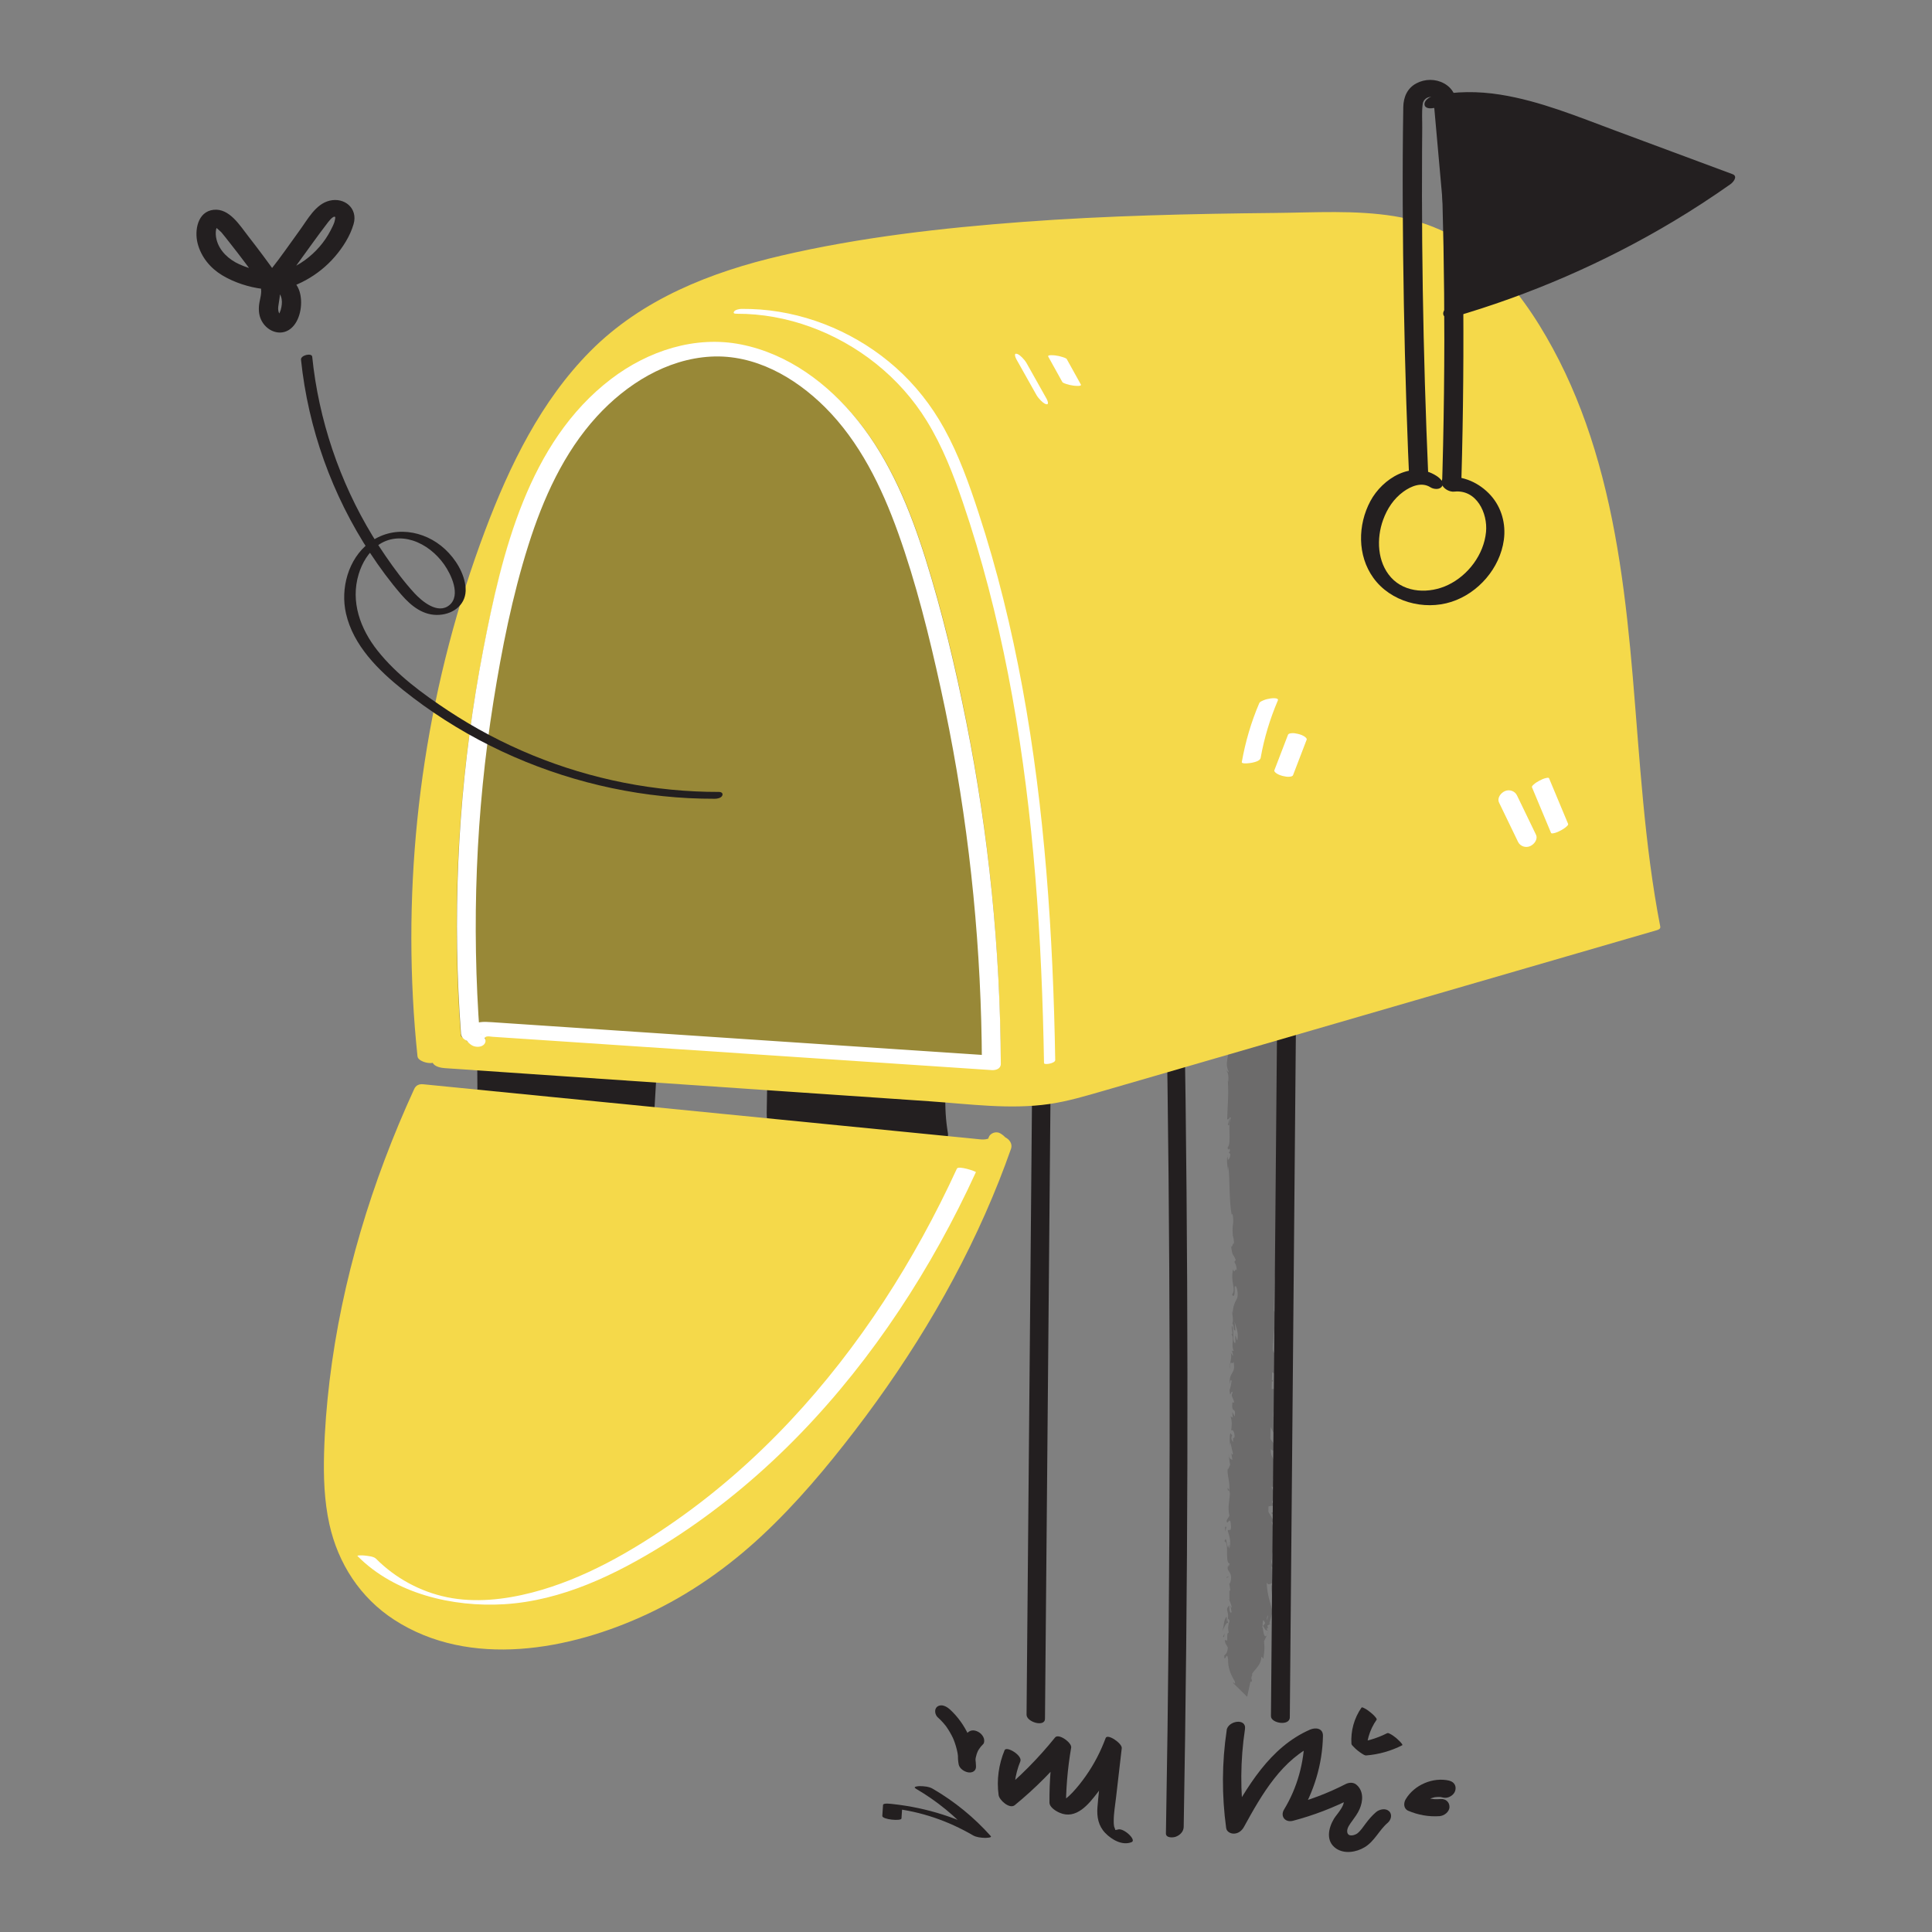 <svg id="_0337_Inbox_Empty" xmlns="http://www.w3.org/2000/svg" viewBox="0 0 500 500"><rect x="0" y="0" width="500" height="500" fill="#808080" stroke="none"/><title>Empty</title><defs><style>.cls-1{fill:#fff;}.cls-2{fill:#f5d94a;}.cls-3{opacity:.22;}.cls-4{opacity:.44;}.cls-5{fill:#231f20;}</style></defs><g id="post-box"><path class="cls-5" d="M267.41,247.35c-.23,25.57-.45,51.14-.68,76.71-.23,25.57-.45,51.14-.68,76.71-.13,14.33-.25,28.65-.38,42.98-.02,1.92,4.75,3.32,4.77,1.07,.23-25.57,.45-51.14,.68-76.71,.23-25.57,.45-51.14,.68-76.71,.13-14.33,.25-28.65,.38-42.98,.02-1.92-4.75-3.32-4.77-1.07h0Z"></path><path class="cls-5" d="M330.66,247.73c-.23,25.57-.45,51.14-.68,76.71-.23,25.57-.45,51.14-.68,76.71-.13,14.33-.25,28.65-.38,42.98-.02,1.87,4.86,2.64,4.88,.32,.23-25.57,.45-51.14,.68-76.71s.45-51.14,.68-76.71c.13-14.33,.25-28.65,.38-42.98,.02-1.87-4.86-2.64-4.88-.32h0Z"></path><path class="cls-5" d="M301.34,233.63c.66,31.31,1.08,62.62,1.26,93.94,.19,31.32,.13,62.63-.15,93.95-.16,17.66-.4,35.31-.71,52.97-.02,1.21,1.81,1.12,2.53,.86,1.12-.41,2.04-1.33,2.07-2.55,.55-31.31,.87-62.63,.95-93.94,.08-31.32-.07-62.63-.46-93.95-.22-17.66-.52-35.31-.89-52.96-.03-1.21-1.77-1.13-2.53-.86-1.08,.4-2.09,1.34-2.07,2.55h0Z"></path><g class="cls-3"><path class="cls-5" d="M318.87,266.55c2.63,51.88,3.03,104.02,1.19,155.97-.15,4.24-.24,8.89,1.45,12.28,5.41-7.14,6.09-19.3,6.38-30.16,1.3-48.39,2.6-96.77,3.9-145.16"></path><g><path class="cls-5" d="M329.34,259.82c.05-.51-.37-.34-.45-.42,.07,.85,.56,.4,.45,.42Z"></path><polygon class="cls-5" points="330.07 268.25 329.9 268.1 330.29 269.35 330.07 268.25"></polygon><path class="cls-5" d="M329.85,276.11c.73-.72-.04-2.85,.25-4.24l.17-.23-.56-.65c.05,1.7,.37,3.93,.14,5.12Z"></path><path class="cls-5" d="M328.19,280.26c.28-.25,.21,.91,.11-.97-.03,.09-.05,.12-.08,.18,0,.17,0,.4-.04,.8Z"></path><path class="cls-5" d="M328.23,279.46c0-.83-.25,.54,0,0h0Z"></path><path class="cls-5" d="M328.29,283.29l-.22-1.1c-.17,.22-.23,1.19-.34,.83,.11,1.12,.27,.9,.56,.27Z"></path><path class="cls-5" d="M328.78,284.33l-.09-.57c-.07,.1-.1,.25,.09,.57Z"></path><path class="cls-5" d="M328.5,282.56l.19,1.2c.12-.16,.35-.17-.07-.55,.21,.1,.01-.14-.12-.65Z"></path><path class="cls-5" d="M328.63,281.89c.17-.61,.29-1.4,.51-.29-.04-2.09-.55-1.79-.51,.29Z"></path><path class="cls-5" d="M330.58,276.53l.23-.81-.22-.71c.11,.36-.24,1.57-.01,1.53Z"></path><path class="cls-5" d="M327.74,290.07c.15,.07,.41-.36,.61-.43l-.15-.81c-.11,.41-.23,1.19-.46,1.24Z"></path><path class="cls-5" d="M328.35,289.64l.23,1.21c.06-1.08-.06-1.28-.23-1.21Z"></path><polygon class="cls-5" points="329.57 284.55 329.07 282.55 329.57 284.93 329.57 284.55"></polygon><polygon class="cls-5" points="327.59 294.67 327.26 293.98 327.76 295.21 327.59 294.67"></polygon><path class="cls-5" d="M327.57,297.72c-.28-.51-.51,.68-.68,.14,.03,.83,.26,1.55,.47,2.19-.11-.68-.06-1.4,.21-2.33Z"></path><path class="cls-5" d="M327.66,301.13c-.06-.34-.18-.69-.3-1.08,.06,.36,.14,.72,.3,1.08Z"></path><path class="cls-5" d="M328.45,292.9c-.09,.09-.34,.26-.46,.94l.44-.46c0-.14,.01-.31,.02-.47Z"></path><path class="cls-5" d="M328.44,293.36v.02c-.04,.51-.06,.87-.07,1.02,0-.13,.03-.44,.07-1.04Z"></path><path class="cls-5" d="M328.45,292.78s0,.08,0,.12c.04-.04,.06-.07,0-.12Z"></path><path class="cls-5" d="M329.1,287.7c.22,.71,.44,2.2,.84,.78-.28-.52-.51,.3-.84-.78Z"></path><path class="cls-5" d="M329,292.2l.13-1.28c-.11,.02-.28,.25-.39-.11l.26,1.38Z"></path><polygon class="cls-5" points="329.12 292.84 329 292.2 328.95 292.68 329.12 292.84"></polygon><path class="cls-5" d="M328.12,298.95c.17,.56,.17,1.16,.18,1.85,.1-.73,.17-1.49,.19-2.2-.13-.11-.36-.43-.37,.36Z"></path><path class="cls-5" d="M328.31,296.23s.01,.09,.02,.12c.04-.07,.05-.13-.02-.12Z"></path><polygon class="cls-5" points="328.12 307.52 328.2 307.42 328.13 307.39 328.12 307.52"></polygon><path class="cls-5" d="M328.58,298.47c.1-.55,0-.88-.12-1.2,.03,.41,.05,.85,.04,1.32,.06,.05,.1,.06,.08-.12Z"></path><path class="cls-5" d="M327.81,303.01c.1-.28,.18-.61,.26-.95-.14,.28-.37,.84-.26,.95Z"></path><path class="cls-5" d="M328.21,296.54s-.01-.05-.02-.08c-.1,.18-.05,.16,.02,.08Z"></path><path class="cls-5" d="M328.21,296.54c.05,.28,.15,.51,.24,.74-.02-.34-.06-.65-.12-.92-.03,.07-.08,.13-.12,.18Z"></path><path class="cls-5" d="M330.81,309.63c-.39-.11-.72-1.56-.26-2.8-.26-1.24-1.59-.47-2.34,.58,.17,.04,.33,.05,.53,1.32,.23-.44,.58-2.79,.91-1.72,.16,1.68-.18,1.37-.41,2.18,.51-.68,.66,2.15,1.4,1.81l-.22-1.48c.11-.02,.28,.51,.39,.11Z"></path><path class="cls-5" d="M328.31,305.01l-.03-.52c-.09,.59-.25,1.01-.59,1.79,.17,.87,.31,1.05,.44,1.12l.12-2.56,.05,.18Z"></path><path class="cls-5" d="M328.33,302.15c.42,.42,.57,1.67,1.06,.92,.01-1.53-.33-1.08-.49-2,.04,2.47-.22-.71-.51,1.06-.06-.49-.07-.92-.08-1.33-.06,.44-.14,.87-.23,1.27,.01-.02,.02-.04,.03-.06h0s0,0,0,0c.06-.1,.09-.14,.06-.02,0,0,0,.04,0,.05,.06,.02,.11,.07,.16,.12-.11,.71-.11,.11-.16-.12-.02,0-.04-.03-.06-.03h0s.17,2.48,.17,2.48c.07-.52,.08-1.18,.06-2.34Z"></path><path class="cls-5" d="M330.83,289.82c-.04,.08-.07,.07-.1,.08,.05,.16,.08,.22,.1-.08Z"></path><path class="cls-5" d="M330.54,290.83c-.06-.18-.22-.34-.16-.92,.14-.5,.21,0,.35-.01-.1-.35-.28-1.24-.51-.14l.05,.18c-.17,.99-.75,2.25-.8,2.08,.4-.28,.68-.53,1.08-1.18Z"></path><path class="cls-5" d="M329.54,296.56l.16,2.06,.4-1.04-.23,.05c.12-1.17-.16-.92-.33-1.07Z"></path><polygon class="cls-5" points="327.9 307.75 327.45 307.47 328.06 308.67 327.9 307.75"></polygon><polygon class="cls-5" points="327.88 310.43 327.49 310.32 327.71 311.03 327.88 310.43"></polygon><path class="cls-5" d="M318.09,409.59l-.1-.61c.03,.29,.06,.47,.1,.61Z"></path><path class="cls-5" d="M317.93,413.95l.19,.11c-.1-.21-.18-.29-.19-.11Z"></path><path class="cls-5" d="M326.16,376.05c-.39,.87-.99,1.84-.54,1.74l.44-.26c-.06-.62,0-1.09,.1-1.48Z"></path><path class="cls-5" d="M326.73,421.01c.05-.08,.11-.16,.17-.23-.12-.23-.22-.45-.32-.65,.05,.27,.1,.57,.15,.89Z"></path><path class="cls-5" d="M328.39,421.94l-.49,1.13c.14-.24,.31-.61,.49-1.13Z"></path><path class="cls-5" d="M318.15,385.72l-.43-.71c-.02,1.1,.21,.62,.43,.71Z"></path><path class="cls-5" d="M327.31,337.79c-.19,.75-.28,1.36-.31,1.89,.27-.91,.67-1.64,.31-1.89Z"></path><path class="cls-5" d="M322.64,411.44c-.07-.37-.15-.53-.25-.53,.06,.38,.14,.6,.25,.53Z"></path><path class="cls-5" d="M326.94,341.88c.05-.13,.07-.26,.11-.4-.06-.56-.1-1.12-.06-1.79-.2,.67-.34,1.44-.06,2.19Z"></path><path class="cls-5" d="M317.75,299.19c.02-.06,.02-.14,.05-.2-.06-.02-.06,.07-.05,.2Z"></path><path class="cls-5" d="M321.12,273.8c.04,.25,.06,.65,.08,1.03,.02-.19,0-.5-.08-1.03Z"></path><path class="cls-5" d="M327.41,321.17c-.01-.57-.05-.09,0,0h0Z"></path><path class="cls-5" d="M329.19,318.46c.05,.12,.11,.22,.2,.23-.1-.05-.17-.13-.2-.23Z"></path><path class="cls-5" d="M329.48,347.59s0,.03,0,.05c.09-.17,.07-.14,0-.05Z"></path><path class="cls-5" d="M327.63,320.32c-.06,.21-.11,.46-.15,.72,.04-.12,.08-.34,.15-.72Z"></path><path class="cls-5" d="M327.42,320.43c.02-.2,.04-.35,.06-.49-.07-.07-.12-.01-.06,.49Z"></path><path class="cls-5" d="M327.41,321.96c0-.32,.03-.63,.07-.92-.03,.11-.06,.16-.07,.13,0,.17,0,.4,0,.79Z"></path><path class="cls-5" d="M319.83,345.55s.02-.08,.04-.12c-.18-.57-.15-.32-.04,.12Z"></path><path class="cls-5" d="M330.27,390.92s-.01-.04-.02-.07c0,.03-.01,.06-.02,.08l.04-.02Z"></path><path class="cls-5" d="M330.54,392.96c-.52-.88-.44-1.37-.31-2.03l-1.27,.64,1.57,1.39Z"></path><path class="cls-5" d="M318.23,399.12l-.42,1.42c-.6-1.74-.36-2.98-.93-1.65,1.35,.23,.02,5.55,1.36,5.78l-.31,.93c.02-.27-.06-.31-.04-.58-.7,1.81,.94,1.39,.69,3.74-.13,.82-.34,1.39-.48,.82l.29,1.84c-.04,.53-.27,.39-.23-.13l.02,2.8-.04-.02c.2,.4,.5,1.32,.63,1.76-.22,.7-.13-.36-.31-.18l.28,1.56c-.37,.62-.67-.67-.59-1.74-1.4,1.4,.3,1.29-.59,4.38l-.12-1.47c-.8,.92-.56,2.06-1.09,3.7,.26-.38,1.32-3.26,1.6-1.57-.12,.47-.19,1.09,.06,2.01-.48,0-.4,.89-.4,2.03l-.64-.09c.16,1.25,.49,1.16,.78,1.89-.05,1.4-.51,1.72-.91,2.09,.06,2.35,.68-1.65,1,1.08-.03,.97,.09,1.82,.36,2.69,.27,.87,.67,1.78,1.34,2.86,.42,1.44-.47-.08-.41,.49l.31,.3,3.32,3.27,.63-2.9,.2-.92c.18-.24,.25-.07,.29,.01,.4-.97-.42-.41,.2-1.85-.21-.36,.43-.9,1.06-1.7,.67-.77,1.3-1.81,1.25-2.84,.32-.39,.3,.34,.58,.29,.16-1.34,.25-1.9,.26-2.41,0-.51,.02-.97-.1-2.07,.26-.55,.55-1.1,.79-1.66-.72,1.19-.95-.57-1.17-2.05-.3,.41-.58,.75-.72,.99,.03-.76,.03-1.52,.03-2.28,.14-.25,.33,0,.54,.41-.03-.16-.06-.31-.09-.43,.35-.77,.66-.31,.92,.33-.17,.26-.34,.51-.51,.76,.31,.62,.61,1.22,1.01,1.17-.05-.16-.05-.46-.04-.78,.08,.17,.16,.28,.23,.22,.08-.07-.02-.33-.13-.73l.78-.42-.26-.17c.31-.99,.56-1.98,.83-2.98-.49-2.25-1.4-4.18-1.53-7.58,.48,.86,.84,.22,1.46,.29-.7,.9,.15,2.66-.13,4.43,.14-.92,.42-.7,.5-.45-.11-1.07-.26-2.14-.4-3.2,.5,.1,.41-.65,.66-1.47-1.02,.58-.57-2.38-.85-3.66,.34-.07,.68,.25,.54,1.81,.81-1.7-1.11-2.26-.42-3.92,0,.38-.06,.58,.11,.74-.28-.89,.02-3.05,.3-2.53v.38c.18-2.51,.21-7.66-.63-8.06,.11-.02,1.02,.36,1.18,.51l-2.74-4.57c.72,.42,2.5-1.06,2.86,1.04,.12-.6,.26-1.33,.04-2.6-.11,.41-1.08,.99-1.14,.43,.85-1.51,.46-1.05,1.21-2.92-.17,.61-1.3-.1-1.24-1.07,.17,.16,1.13-.05,1.24,.31l-1.06-2.44c.19,.61,.95,.13,1.28-.4-.23,.24,.08-2.08-.02-2.73l-.29,1.01c.24-2.72-1.51-2.73-1.38-5.43,.22,.33,1.41,.85,1.59-.52-.56-.64-2.69-2.86-3.07-5.26l.34-.45-.33-1.84c.84,1.16,2.57,4.42,3.23,6.18,.29-1.01,.4-.27,.41-1.8,.32-.53,.45,.84,.45,1.29l.29-3.54c-.68,.14-.6-2.73-1.16-2.61l.59,3.87c-.67,.14-1.85-2.28-1.66-4.79,.28-.63,1.18,.51,1.41,.46-.22-.33-.38-2.4-.21-2.63l.33,1.08c.29-1.39-.83-2.31-.14-3.98,.06-.58,.91-1.71,.52-1.82-.79,.93-3.17,1.05-3.73,.4,.06-.2,.82-3.03,1.21-3.68,.63-.94,1.39,1.47,1.93,.67-.18-.04-.39-.57-.46-.8,.17-.61,.56,.27,.51-1.06-.68-.24,.13-2.69-.56-.64-.16-1.3,.18-1.37,.19-2.9-.45,.47-1.46-1.41-1.62-2.71,.17,.08,.4-.2,.51-.34,.13-2.66,.48-4.07,.55-6.55,.17-.22,.4-1.41,.68-.9-.11-.36-.33-.69-.33-1.46,.63-1.46,.05,1.71,.78,.6-.39-.11-.49-1.99-.71-3.09-.62,.32-.18,2.51,.03,3.61-.84-.02-1.68-1.94-2-4.54-.15-2.06,.57-.88,.46-1.24,.25-3.86-1.38-3.33-.69-6.53,.57-1.26,1.07-.03,1.47-.3,.16,1.68-.41,2.57-.42,3.7l.29-1.39c.16,.54,.27,1.66,.1,2.27,.51-1.05,.27-6.53,.79-9.5-.17-.53-.33-1.45-.56-1.03l.05,.95c-.46,.86-.55-1.79-.79-.6-.27-1.27-.71-2.71-.42-4.48l.62-.32c-.18,.03-.4,1.16-.22,1.66-.25-.75,.9-2.71,.12-3.55l-.46,1.24c-.27-1.28-.88-2.87-.65-4.44-.62,.7,.06,.37-.68,1.47,.91-.95-.15,4.04,.82,2.5-.85,1.13-.4,1.98-1.14,3.47,.2-.04,.4-.52,.27,.8,.06,.06,.13,.2,.17,.3,0,.04-.01,.05-.02,.09,0-.03,.02-.05,.03-.07,.03,.06,.03,.06,0-.03,.1-.31,.21-.57,.33-.67,.45,.67,.38,2.78,.6,3.5-.12,.78-.22-.34-.45,.09l.33,1.08c-.45,.09-.8,2.07-1.02,.21l-.06,1.67c-.28,.98-.41,2.32-.25,3.16-.12,.78,.44,2,.11,1.31l.21,2.62-.11,.02c-.13,2.58,.6,5.34-.29,8.27,.09,.87,.2,1.77,.04,3.23l-.4,.27c.11,1.12-.48,3.34-.09,3.83-1.08,1.18-.37,5.41-.61,7.37l.51,.09c-.07,1.35,.04,2.65,.2,4.33l.45-.09c.33,1.46-.42,3.71-.43,6-.17-.16-.11-.74,0-1.15-1.09,2.71,.58,5.78-.22,8.24,.15,.62,.08,1.07-.05,1.5,0-.06,0-.11-.02-.15,0,.06-.01,.16-.01,.25-.08,.27-.18,.55-.26,.85,.12-.26,.21-.5,.26-.72,0,.48,.03,1.2,.13,1.91l-.49,.29c0,.06,0,.1,0,.16-.2,.69,.21,.56,.58,.2,.07,.36,.16,.69,.27,.94-.79,.54,.21,1.86-.64,2.61,.39,.49,.21,3.57,1.05,3.97-.11,.02-.17,.23-.17-.15-.12,.79-.24,1.57-.02,2.29l-.62,.32,.78,1.75c-.4,1.04-.63,1.47-1.07,.41,.66,2.53,.22,2.04,.88,4.2l-.39-.11c0,.76,.49,2,.15,2.45-.81,1.68-.3,8.47-1.19,12.77,1.2-.79-.61,1.99,.27,2.2-.29,.24-.48,.83-.68,.11,.14,2.22-.67,3.25-.06,4.82-.3,.22-.36-.51-.54-.3,.04,.18,.17,.72-.02,.92-.19,.2-.19-.34-.28-.69-.2,2.19,.6,2.53,1.37,2.8-.55,1.07-.56,1.63-.21,2.53-.33,.34-.71,.93-.56-.44-.09,.38-.38,1.52-.65,2.58-.23,1.07-.47,2.03-.16,2.16-.21,.19-.36,1.01-.35,1.23-.27,.82-.47,1.24-.65,1.67-.18,.43-.33,.86-.67,1.61l.29-.37c.21,.46,.1,.8-.13,1.18-.23,.38-.62,.76-.91,1.37l-.05-.07c-.73,.8-1.04,1.15-1.18,1.41l2.1,.2c-.23-.5-.54-.33-.64-2.29l-.42,.27c-.53,0-.57-.72-.47-1.62,.09-.9,.31-1.96,.08-2.85l-.24,.67c-.43-.99,1.32-2.79,1.47-3.76,.09-.21,.13,.35,.2,.64,.66-2.58-.63-.34-.72-2.3,.35-.35,.85,.5,.95-.83,.3-.66-.97-3.93-.26-5.74-.27,.4-.55,.79-.71-.15-.05-1.42,1.12-3.81,.32-5.12,.08-.18,.15-.24,.21-.25-.18-1.09-.26-3.54-.68-4.2,1.69-.96-.63-6.77,.89-6.71v-3.34s.15,.09,.15,.09c.15-2.13-.2-2.9-.55-3.65,.11-.49,.25-.13,.33-.09,.36-3.11,.3-3.43-.42-6.05l.5-.26c-.27-.71,.85-4.5,.3-7.57,.06,.03,.15,.1,.22,.34-.54-3.45,1.46-8.23-.34-9.51l-.43-2.27c-.16,2.94-.78-.44-1.09,.77-.1-1.16,.56-2.98,.65-1.56l-.09,.22c.94,.53,.36-3.65,.99-3.57-.04-5.78,.48-11.42,.48-16.84l-.73,.63,.03-1.89c.17-.5,.57-.67,.55,.68,.41-.71-.36-2.26-.52-2.3,.27-2.64,.86,1.02,.87,.21l-.07-1.1-.08,.25c-.31-.89-.63-.96-.61-2.59,.14-1.03,.45-.53,.47-.93,.05,0,.07-.13,.01-.62l.04-2.38-.57,.96c-.3-1.05,0-2.24-.64-1.13,1-1.62,.23-8.88,.53-9.88-.44-1.47-.47-2.93-.45-4.74-.11,.45-.75,.73-.71-.83,1.35,.54,.52-2.86,1.46-4.15-.61,1.14-.26-4.43-1.13-2.64,.07-1.3,.5-.09,.79-1.09-.61-3.08,.17-6.83-.14-10.65-.18-.05-.43,.59-.71-.22l.81-2.05c-.11-.75-1.04-.66-.47-2.06-.14,.2-.36,.5-.43,0,.61-7.52-1.26-15.27,0-22.95-.29,1.05-.36,.36-.41-.43-.06,.52-.43,0-.67,.12l.51-3.21c-.69-.55-.21-3.41-.86-3.71l.16,1c-.81-1.3-1.57,1.96-2.53,1.81,.92,1.46-1.06,4.01,.26,6.41-.17,.55-.33-.45-.54-.15,.44,.6,.55,1.35,.43,2.76l-.11-.15c.26,3.91-.06,5.61-.17,10.02l.46-.34c-.03,.95-.17,1.15-.27,1.6,.76,1.06-.06-2.66,.77-1.7-.92,1.29,.24,6.67-.83,7.56,.04,1.46,.53-.45,.57,1.01l-.28,.4,.39,.36c-.03,.96-.39,1.45-.64,1.49,.02-.23-.09-.66-.12-.9-.31,1.25,.23,3.48,.13,3.91l.14-1.4c.41,3.96,.14,8.82,.85,12.65l.22-.3c.49,2.92-.19,2.35,.07,5.57l-.06-.12c.24,.64,.37,1.5,.36,2.38-.28-.81-.48,1.54-.79,.48,.51,3.17,.39,1.57,1.25,3.65l-.36,.49c.35,.71,.52,.77,.65,2.37-.34-1.31-.55,1.04-.99-.44-.76,3.39,.9,5-.27,6.56,1.05,1.54,.53-2.93,.76-2.06,.32-.73,.79,1.27,.7,2.33-.01,1.08-1.29,1.85-1.25,4.56,0-.27-.08-.29-.07-.56-.25,1.02,.37,1.98-.04,3.23,.63,.69-.02,1.62,.77,1.81l-.21-2.49c.22,1.41,1.16,2.72,.72,5.05-.16-.18-.37-.87-.49-1.34-.23,.68,.16,1.31-.08,2.01-.8-.2-.18-3.02-.81-4.53-.32,.73,.6,2.85-.27,2.1,1.1,1.08-.12,2.67,.72,4.5l-.48-.12c.08,.29,.3,.89,.29,1.43l-.62-.97c.53,1.48-.44,2.87-.15,4.29-.03-2.98,.57-.67,.91-1.93,.65,3.68-1.24,2.12-1.01,6.24-.07-.56,.29-2.09,.51-1.22-.1,.78-.28,1.82-.53,2.3,.1,2.73,.49-.42,.78,.74-.58,.93,.23,1.34,.42,2.54h-.48c-.32,3.12,1,.84,.62,3.64l-.66-1.19,.16,1.46-.55-.3c.4,1.59,.29,2.09,.13,3.64,.34-.36,.87,.21,.88,1.59-.29,.94-.46-.53-.4,1.42-.3-.44-.68-.93-.23-1.78-.16-.09-.3-.44-.46-.53-.34,1.01-.09,2.54-.09,3.25,.02-.27,.05-.6,.12-.76l.64,2.84c-.19,.44-.33,.09-.47-.26,.05,.57,.26,.97,.3,1.82-.39-.22-.8-.17-.97-1.37l.4,2.7c-.17,.18-.48,1.38-.62,1.03-.25,1.49,.72,3.68,.38,5.66,.07,.1,.14,.31,.19,.73-.12,1.86-.63,3.5-.13,5.72l-.73,1.24c.12,1.73,.92-1.68,1.12,1.21,.18,2.04-.62,.75-.83,1.46,.33,1.02,1.01,2.8,.4,4.66-.12-.62,0-1.11-.04-1.69Zm-.29,21.34c-.09-.42-.37-1.25-.08-1.54,.54,.49,.26,.84,.08,1.54Zm10.15-2.46c.12,.33-.01,.8-.27,1.31,.01-.4,.08-.84,.27-1.31Zm-.46-90.61s.01,.03,.02,.04c-.21,.92-.13,.59-.02-.04Zm.26-1.91c-.06-.19-.13-.18-.2-.1,.12,.14,.12,.57,.07,1.06,.13-.13,.22-.38,.13-.95Zm-4.87,13.98l-.12,.37c-.15-.84-.02-.61,.12-.37Z"></path><path class="cls-5" d="M328.2,421.82c-.1,.1-.2,.12-.29,.13,.05,.18,.14,.2,.29-.13Z"></path><path class="cls-5" d="M318.23,385.85v-.06s-.05-.06-.08-.07l.08,.13Z"></path><path class="cls-5" d="M331.18,355.29c-.08,.39-.17,.61-.27,.75,.12,.02,.22-.15,.27-.75Z"></path><path class="cls-5" d="M327.35,315.3l.09,1.23c0-.59,.1-.8,.19-1.1-.11,.02-.28,.25-.28-.13Z"></path><path class="cls-5" d="M330.62,304.72c-.05-.18,0-.38-.05-.56l-.23,.04c0,.76,.16,1.3,.28,.52Z"></path><path class="cls-5" d="M328.98,314.21c.41-.09,.29-.86,.24-1.72,0,.05,0,.1,0,.15-.56-.27-.4,.65-.24,1.57Z"></path><path class="cls-5" d="M329.21,312.28c-.01-.27-.02-.54,.01-.8-.22-.11-.06,.32-.01,.8Z"></path><path class="cls-5" d="M327.69,323.04c.12-.41-.51-.27-.34-.5-.5-.47,.55,2.74,.34,.5Z"></path><polygon class="cls-5" points="330.33 313.55 329.82 313.84 330.21 314.33 330.33 313.55"></polygon><path class="cls-5" d="M329.78,320.33l.18-1.37c-.08,.02-.13-.16-.16-.37-.04,.85-.16,1.77-.01,1.74Z"></path><path class="cls-5" d="M329.8,318.58c.02-.44,.02-.86-.05-1.11,0,.24,0,.75,.05,1.11Z"></path><polygon class="cls-5" points="330.43 315.43 330.32 315.83 330.25 316.8 330.43 315.43"></polygon><path class="cls-5" d="M329.29,335.1l.1,1.5c.17,.16,.28-.25,.23-.81-.11-.36-.16-.92-.33-.7Z"></path><path class="cls-5" d="M330.78,330.6c-.11,.4-.23,.43-.4,.65l.62,.06-.22-.71Z"></path><path class="cls-5" d="M330.81,334.98c.17,.15,.44,2.19,.45,.29-.17-.16-.27-1.66-.45-.29Z"></path><polygon class="cls-5" points="329.42 357.56 329.42 357.18 328.4 357.21 329.42 357.56"></polygon><path class="cls-5" d="M331.32,377.55c.29-1.77-.62-.44-.27-2.04-.23-.42-.28,1.31-.48,.87,.22,1.08,.07,1.64,.75,1.16Z"></path><path class="cls-5" d="M330.57,376.39c-.04-.17-.08-.36-.14-.55,.06,.31,.1,.46,.14,.55Z"></path><polygon class="cls-5" points="321.47 269.58 321.62 268.43 321.32 269.18 321.47 269.58"></polygon><path class="cls-5" d="M320.61,267.42l.64-.3-.62-.66c.04,.26,.12,.76-.02,.96Z"></path><path class="cls-5" d="M316.52,423.62l.15,.09c.17-.18,.19-.45,.24-.99l-.39,.9Z"></path><polygon class="cls-5" points="317.49 408.13 317.47 408.4 318.07 407.92 317.49 408.13"></polygon><path class="cls-5" d="M317.06,395.13c-.04,.53,.08,1.16,.04,1.69-.08-1.16,.69-1.82-.04-1.69Z"></path></g></g><g><path class="cls-5" d="M125.95,276.42l.07,11.23c13.62-.4,27.27,.19,40.81,1.75,.25-4.36,.51-8.72,.76-13.08,.02-.35,.03-.74-.21-.99-.24-.26-.64-.27-.99-.26-13.47,.21-27.12,2.52-40.29-.3-.35-.07-.82-.09-.95,.25s.67,.32,.42,.07"></path><path class="cls-5" d="M123.52,276.7c.02,3.74,.05,7.49,.07,11.23,0,.83,.75,1.32,1.56,1.3,13.63-.39,27.26,.2,40.81,1.75,.98,.11,3.22-.56,3.29-1.85,.14-2.34,.27-4.68,.41-7.02l.2-3.39c.06-1.09,.33-2.35,.14-3.42-.4-2.34-3.59-1.79-5.29-1.74-2.33,.07-4.66,.19-6.99,.32-9.12,.53-18.37,1.35-27.45-.08-2.28-.36-5.64-1.56-7.25,.89-.61,.92-.13,1.78,.9,2.06,1.32,.36,2.7-.16,3.69-1.02,.26-.23,.58-.84,.42-1.21l-.05-.11c-.82-1.91-5.58-.43-4.81,1.36l.05,.11,.42-1.21-.07,.06,2.24-1.03,.88,.05,.8,.46-.1-.08,.21,.76v-.14c-.15,.27-.3,.54-.45,.8l.15-.19-1.58,.9c-.71,.06-.74,.13-.08,.2,.31,.06,.63,.12,.94,.18,.5,.09,1,.17,1.49,.25,1.1,.17,2.21,.32,3.32,.44,2.22,.23,4.45,.36,6.68,.4,4.62,.09,9.24-.13,13.85-.4,2.25-.13,4.5-.28,6.76-.4,1.13-.06,2.25-.12,3.38-.17,1.05-.04,2.2,.06,3.24-.1,.36,0,.32-.01-.11-.05l-.06,.97-.1,1.7-.2,3.39c-.14,2.34-.27,4.68-.41,7.02,1.1-.62,2.2-1.23,3.29-1.85-13.54-1.55-27.18-2.14-40.81-1.75l1.56,1.3c-.02-3.74-.05-7.49-.07-11.23-.01-2.27-4.87-1.33-4.85,.55h0Z"></path></g><g><path class="cls-5" d="M200.72,279.79l-.15,9.5c-.01,.77,.02,1.66,.62,2.15,.52,.43,1.26,.39,1.93,.34,13.36-1.05,26.84-.67,40.13,1.13-.6-3.48-.84-7.02-.7-10.55-14.25-1.9-28.5-3.79-42.75-5.69"></path><path class="cls-5" d="M198.57,278.92l-.12,7.5c-.04,2.26-.25,4.56,1.59,6.23,1.86,1.69,4.23,1.19,6.51,1.04,2.53-.17,5.06-.28,7.59-.34,9.89-.25,19.77,.31,29.57,1.63,1.14,.15,1.8-.59,1.61-1.71-.56-3.32-.76-6.67-.64-10.03,.05-1.34-1.34-2.77-2.63-2.94-14.25-1.9-28.5-3.79-42.75-5.69-1.09-.15-1.86,.61-1.61,1.71,.25,1.13,1.41,2.27,2.57,2.42,14.25,1.9,28.5,3.79,42.75,5.69-.88-.98-1.75-1.96-2.63-2.94-.13,3.71,.14,7.4,.75,11.06,.54-.57,1.08-1.14,1.61-1.71-8.76-1.18-17.6-1.76-26.43-1.73-4.41,.01-8.83,.18-13.23,.51-.37,.03-1-.06-1.32,.1-.58,.3,.79,1.5,.93,.95,.23-.88,.03-2.08,.04-3,.04-2.33,.07-4.66,.11-7,.02-1.21-1-2.35-2.08-2.78-.9-.36-2.19-.17-2.21,1.04h0Z"></path></g><g><path class="cls-2" d="M114.25,275.08c45.79,3.13,91.58,6.26,137.37,9.39,5.76,.39,11.55,.79,17.28,.1,4.95-.6,9.77-1.99,14.56-3.38,47.94-13.92,95.87-27.84,143.81-41.76-5.24-26.83-5.63-54.34-8.77-81.49-3.13-27.15-9.33-54.74-24.7-77.34-5.96-8.77-13.57-16.89-23.41-20.84-8.59-3.45-18.12-3.45-27.38-3.39-42.64,.31-85.51,.98-127.45,8.66-18.89,3.46-38.1,8.61-53.28,20.38-16.66,12.92-26.74,32.51-34.2,52.22-16.33,43.18-22.42,90.19-17.63,136.11"></path><path class="cls-2" d="M115.18,276.44c41.8,2.86,83.6,5.71,125.39,8.57,10.21,.7,20.78,2.19,30.98,.71,4.76-.69,9.37-2.07,13.98-3.4,5.06-1.47,10.11-2.94,15.17-4.4,20.02-5.81,40.05-11.63,60.07-17.44,22.65-6.58,45.31-13.16,67.96-19.73,.48-.14,1.06-.35,.94-.98-4.13-21.31-5.27-43.02-7.11-64.61-1.69-19.83-4.07-39.73-9.89-58.83-2.76-9.05-6.3-17.89-10.83-26.21-4.37-8.04-9.64-15.83-16.36-22.1-6.93-6.47-15.29-10.56-24.64-12.07-10.11-1.63-20.62-.94-30.82-.84-21.74,.22-43.5,.7-65.19,2.31-20.99,1.57-42.14,3.96-62.66,8.74-18.2,4.24-36.01,11.24-49.39,24.72-12.76,12.85-20.89,29.58-27.21,46.35-7.28,19.31-12.51,39.39-15.64,59.78-3.1,20.22-4.13,40.76-3.07,61.18,.26,5.08,.66,10.15,1.19,15.21,.17,1.6,5.02,2.58,4.82,.67-2.08-20.13-2.1-40.45-.05-60.58,2.04-20.04,6.1-39.88,12.12-59.11,5.47-17.47,12.19-35.19,22.84-50.23,5.13-7.25,11.26-13.83,18.45-19.08,7.48-5.45,15.99-9.37,24.73-12.33s18.07-4.98,27.28-6.63c10.43-1.88,20.93-3.32,31.47-4.45,21.13-2.25,42.38-3.14,63.61-3.57,10.58-.21,21.16-.32,31.75-.38,9.34-.05,19.24-.01,27.68,4.53,7.67,4.13,13.63,10.84,18.51,17.94,5.32,7.73,9.58,16.14,12.96,24.89,6.82,17.68,10.13,36.5,12.18,55.28,2.3,21.15,3.09,42.45,5.97,63.54,.69,5.09,1.51,10.15,2.49,15.19l.94-.98c-40.05,11.63-80.1,23.26-120.15,34.89-9.99,2.9-19.94,6.06-30.01,8.64-4.76,1.22-9.53,1.94-14.45,1.94-5.19,0-10.37-.46-15.55-.82l-62.38-4.26c-23.31-1.59-46.63-3.19-69.94-4.78-.86-.06-1.81,.46-1.32,1.38,.54,1,2.18,1.28,3.17,1.35h0Z"></path></g><g class="cls-4"><path class="cls-5" d="M121.74,267.83c-2.77-36.78-.09-73.95,7.91-109.65,3.67-16.39,8.64-32.84,18.17-46.07,9.53-13.23,24.4-22.85,39.93-21.64,13.91,1.09,26.48,10.66,34.92,22.84,8.44,12.18,13.3,26.79,17.31,41.36,10.76,39.08,16.35,79.77,16.52,120.41-43.62-2.92-87.24-5.83-130.85-8.75-1.65-.11-3.94,1.89-2.45,2.69"></path><path class="cls-5" d="M124.23,267.66c-2.16-28.86-1.01-57.96,3.51-86.55,2.16-13.69,4.85-27.45,9.03-40.68,3.81-12.06,9.16-24.04,17.72-33.51,7.4-8.2,17.82-15.19,29.18-15.63,11.34-.45,21.95,6.11,29.62,13.94,9.01,9.2,14.8,21,19.07,33.02,4.67,13.14,8.03,26.8,11,40.4,6.17,28.25,9.68,57.08,10.47,85.99,.1,3.53,.15,7.07,.17,10.6,1.03-.36,2.07-.71,3.1-1.07-18.82-1.26-37.65-2.52-56.47-3.77s-37.65-2.52-56.47-3.77c-5.31-.35-10.61-.71-15.92-1.06-2.24-.15-4.54-.29-6.52,.96-1.23,.77-2.14,2.09-.65,3.08,.88,.58,2.49,.36,3.43,.08,.6-.17,1.71-.68,.81-1.27-.37-.24,.14-.82,.33-.99,.04-.04,.47-.3,.47-.32,0,.04-1,.05-1.08,.11,.1-.09,1.05,.07,1.24,.08,2.24,.15,4.48,.3,6.72,.45,4.39,.29,8.79,.59,13.18,.88,8.87,.59,17.75,1.19,26.62,1.78,17.66,1.18,35.33,2.36,52.99,3.54,10.03,.67,20.07,1.34,30.1,2.01,.53,.04,3.1-.07,3.1-1.07-.14-29.73-3.14-59.43-8.96-88.58-2.83-14.17-6.21-28.3-10.56-42.08-3.97-12.57-9.13-25.18-17.54-35.49-7.52-9.21-17.73-16.6-29.61-18.7-12.13-2.15-24.58,1.74-34.3,9.04-21.43,16.09-28.18,44.67-33.02,69.59-5.63,29.02-7.77,58.71-6.42,88.23,.17,3.7,.39,7.4,.67,11.09,.09,1.26,5.08,.93,4.99-.34h0Z"></path></g><g><path class="cls-2" d="M259.37,296.33c-9.62,27.52-25.56,55.01-47,81.09-9.84,11.97-21.17,23.91-36.54,33.18-15.37,9.27-35.53,15.53-52.68,13.7-15.35-1.64-26.25-9.52-31.57-19.08-5.32-9.56-5.75-20.72-5.23-31.8,1.38-29.71,9.19-60.31,23.1-90.55,48.33,4.78,96.65,9.56,144.98,14.34,1.83,.18,5.12-1.17,3.7-1.85"></path><path class="cls-2" d="M257.1,295.32c-7.93,22.61-19.54,43.77-33.44,63.26-13.69,19.2-29.28,38.08-49.76,50.31-9.69,5.79-20.51,10.04-31.61,12.14-10.39,1.97-21.53,2.05-31.46-2-8.52-3.48-15.38-9.74-18.93-18.24-4.53-10.85-3.63-23.45-2.66-34.9,2.13-25.16,8.77-49.79,18.52-73.04,1.27-3.02,2.59-6.02,3.95-8.99l-2.37,1.23c21.02,2.08,42.04,4.16,63.06,6.24s41.87,4.14,62.81,6.21c5.88,.58,11.75,1.16,17.63,1.74,2.27,.22,4.43,.29,6.47-.89,.74-.42,1.33-1.04,1.49-1.9,.26-1.49-.78-2.5-1.95-3.19-1.03-.61-2.58-.08-2.98,1.04-.47,1.33,.51,2.42,1.55,3.04l-.3-.14-.83-.99-.13-.35,.06-1.14c.03-.1,.32-.37,.32-.43,0,.04-.27,.12-.14,.1-.07,0-.54,.22-.75,.28-.71,.22-1.36,.22-2.1,.14-2.48-.27-4.97-.49-7.45-.74-4.88-.48-9.76-.97-14.65-1.45-9.85-.97-19.69-1.95-29.54-2.92-19.69-1.95-39.39-3.9-59.08-5.84-11.09-1.1-22.18-2.19-33.27-3.29-1.07-.11-1.91,.23-2.37,1.23-10.98,23.93-18.76,49.4-21.91,75.59-.74,6.18-1.24,12.4-1.41,18.62-.17,6.14,.04,12.38,1.37,18.4,2.25,10.19,7.99,19.06,16.8,24.76,19.6,12.69,45.51,7.84,65.44-1.47,11-5.13,20.97-12.15,29.82-20.42,8.81-8.23,16.59-17.5,23.92-27.05,15.18-19.8,28.15-41.48,37.35-64.72,1.08-2.73,2.1-5.48,3.08-8.25,.9-2.57-3.56-4.76-4.53-2h0Z"></path></g><path class="cls-1" d="M124.18,268.1c-2.16-28.85-1.03-57.96,3.52-86.54,2.17-13.61,4.88-27.29,9.04-40.45,3.81-12.05,9.14-23.96,17.76-33.37,7.6-8.3,18.01-14.83,29.48-15.45,11.32-.61,21.69,5.31,29.5,13.07,9,8.95,14.7,20.68,18.94,32.5,4.7,13.11,8.07,26.76,11.05,40.35,6.2,28.23,9.68,57.08,10.47,85.97,.1,3.53,.15,7.07,.17,10.6l2.35-1.61c-18.91-1.26-37.83-2.53-56.74-3.79-18.91-1.26-37.83-2.53-56.74-3.79-5.23-.35-10.45-.7-15.68-1.05-2.17-.15-4.2-.25-5.92,1.31-1.71,1.55-1.15,3.43,.65,4.62,.91,.6,2.6,.66,3.32-.27,.79-1.03-.12-2.11-.98-2.67l.16,.07,.65,.9c-.25-.46,.06,.31-.04,.31,0,0,.51-.43,.54-.45,.53-.29,1.16-.08,1.81-.04,2.16,.14,4.31,.29,6.47,.43,4.4,.29,8.79,.59,13.19,.88,8.88,.59,17.75,1.19,26.63,1.78,17.67,1.18,35.34,2.36,53.01,3.54,9.96,.66,19.91,1.33,29.87,1.99,1.05,.07,2.35-.33,2.35-1.61-.14-29.73-3.14-59.43-8.96-88.58-2.84-14.19-6.21-28.34-10.54-42.15-3.98-12.68-9.17-25.41-17.58-35.84-7.66-9.5-17.99-17.2-30.13-19.61-11.94-2.38-24.14,1.68-33.65,8.93-21.45,16.35-28.27,45.01-33.11,70.13-5.6,29.03-7.74,58.72-6.4,88.25,.17,3.7,.39,7.4,.67,11.09,.17,2.32,5.08,3.14,4.89,.55h0Z"></path><path class="cls-1" d="M263.04,92.98c1.72,3.06,3.44,6.11,5.15,9.17,.31,.55,.75,1.08,1.19,1.52,.33,.32,.79,.74,1.24,.9,1.03,.36,.45-.98,.23-1.38-1.72-3.06-3.44-6.11-5.15-9.17-.31-.55-.75-1.08-1.19-1.52-.33-.32-.79-.74-1.24-.9-1.03-.36-.45,.98-.23,1.38h0Z"></path><path class="cls-1" d="M271.29,92.3c1.21,2.19,2.43,4.37,3.64,6.56,.14,.25,.86,.46,1.07,.53,.6,.2,1.25,.34,1.88,.42,.26,.03,2.15,.25,1.84-.31-1.21-2.19-2.43-4.37-3.64-6.56-.14-.25-.86-.46-1.07-.53-.6-.2-1.25-.34-1.88-.42-.26-.03-2.15-.25-1.84,.31h0Z"></path><path class="cls-1" d="M325.91,181.94c-2.1,4.9-3.6,10.01-4.53,15.26-.12,.65,2.35,.26,2.61,.2,.69-.16,2.12-.44,2.27-1.29,.9-5.09,2.41-10.07,4.44-14.82,.34-.79-1.59-.58-1.91-.53-.64,.1-1.27,.24-1.86,.5-.33,.14-.87,.35-1.02,.7h0Z"></path><path class="cls-1" d="M333.32,190.19c-1.17,3.06-2.35,6.11-3.52,9.17-.12,.3,.4,.67,.56,.79,.47,.32,1.1,.55,1.65,.68s1.19,.26,1.78,.18c.31-.04,.73-.09,.86-.43,1.17-3.06,2.35-6.11,3.52-9.17,.12-.3-.4-.67-.56-.79-.47-.32-1.1-.55-1.65-.68s-1.19-.26-1.78-.18c-.31,.04-.73,.09-.86,.43h0Z"></path><path class="cls-1" d="M387.97,207.74c1.63,3.38,3.27,6.76,4.9,10.14,.55,1.15,1.99,1.62,3.15,1.09,1.05-.48,2.06-1.78,1.47-2.99-1.63-3.38-3.27-6.76-4.9-10.14-.55-1.15-1.99-1.62-3.15-1.09-1.05,.48-2.06,1.78-1.47,2.99h0Z"></path><path class="cls-1" d="M396.48,203.76c1.64,3.93,3.28,7.86,4.93,11.8,.1,.24,.75,.07,.85,.04,.56-.13,1.15-.4,1.65-.67s1.04-.59,1.47-.99c.17-.15,.55-.47,.44-.73-1.64-3.93-3.28-7.86-4.93-11.8-.1-.24-.75-.07-.85-.04-.56,.13-1.15,.4-1.65,.67s-1.04,.59-1.47,.99c-.17,.15-.55,.47-.44,.73h0Z"></path><path class="cls-1" d="M92.55,402.73c9.65,9.73,24.61,13.26,37.96,12.44,14.9-.91,28.78-7.63,41.26-15.38,11.48-7.13,22.09-15.63,31.73-25.09,9.75-9.57,18.51-20.12,26.31-31.33,7.79-11.2,14.63-23.05,20.55-35.34,.75-1.55,1.48-3.12,2.2-4.68,.08-.18-4.52-1.76-4.92-.9-10.93,23.76-25.19,46.14-43.11,65.25-9,9.6-18.92,18.34-29.7,25.88-11.31,7.9-23.73,15.1-37.17,18.58-7.09,1.83-14.77,2.69-22.01,1.19-6.91-1.43-13.36-4.95-18.33-9.95-.62-.63-2.15-.72-2.97-.83-.22-.03-2.12-.14-1.81,.17h0Z"></path><path class="cls-5" d="M242.72,444.47c.44,.4,.86,.82,1.26,1.26,.19,.21,.37,.42,.55,.64,.11,.14,.22,.27,.33,.41,.14,.18,.14,.19,0,0,.68,.98,1.28,1.99,1.79,3.07-.16-.34,.13,.31,.18,.43,.1,.26,.2,.52,.29,.79,.19,.56,.36,1.13,.5,1.71,.07,.31,.14,.61,.2,.92-.04-.22,0-.01,.01,.09,.02,.14,.04,.28,.06,.42,.08,.62,.13,1.25,.14,1.88,1.49,.18,2.98,.36,4.47,.55,.04,.22,.01,.07,0-.06s-.03-.26-.03-.4c-.02-.3-.01-.6,0-.9,.02-.33-.04,.23,0-.09,.02-.13,.04-.26,.07-.39,.06-.29,.14-.58,.23-.87,.08-.25,.18-.5,.29-.74-.08,.18,.02-.03,.05-.09,.07-.12,.13-.23,.2-.34,.32-.51,.7-.97,1.14-1.39,.34-.33,.3-1.08,.18-1.47-.17-.56-.63-1.15-1.11-1.48-1-.68-2.18-.9-3.1-.01-2.21,2.15-2.88,5.28-2.31,8.23,.21,1.1,1.54,1.94,2.56,2.06s1.95-.41,1.92-1.52c-.16-5.53-2.65-11-6.72-14.75-.82-.75-2.15-1.52-3.23-.8-.97,.64-.69,2.15,.07,2.85h0Z"></path><path class="cls-5" d="M259.99,452.94c-1.53,3.71-2.09,7.65-1.55,11.63,.18,1.31,2.85,3.69,4.17,2.61,5.34-4.36,10.2-9.27,14.52-14.64-1.39-.87-2.78-1.74-4.17-2.61-.95,5.47-1.4,11.01-1.36,16.56,0,1.23,1.68,2.24,2.63,2.65,4.29,1.85,7.51-2.2,9.84-5.24,2.61-3.4,4.66-7.19,6.15-11.2-1.39-.87-2.78-1.74-4.17-2.61-.68,5.86-1.55,11.73-2.03,17.61-.2,2.5,.24,4.84,2.03,6.69,1.65,1.71,4.41,3.33,6.82,2.35,1.36-.55-2.17-3.83-3.6-3.25-.07,.03-.88,.18-.88,.18-.24-.06-.11,.03,.4,.28-.06-.06-.1-.14-.13-.22,.01-.32-.28-.78-.34-1.1-.08-.43-.09-.88-.09-1.32-.01-2,.36-4.03,.59-6.02,.5-4.29,1-8.58,1.49-12.87,.14-1.22-3.71-3.86-4.17-2.61-1.29,3.48-3,6.79-5.14,9.82-1.06,1.51-2.22,2.98-3.49,4.32-.88,.93-2.82,2.86-4.28,2.23,.88,.88,1.75,1.76,2.63,2.65-.04-5.56,.41-11.09,1.36-16.56,.21-1.23-3.23-3.77-4.17-2.61-4.32,5.37-9.18,10.27-14.52,14.64,1.39,.87,2.78,1.74,4.17,2.61-.52-3.76-.09-7.55,1.36-11.06,.63-1.53-3.59-4.07-4.08-2.89h0Z"></path><path class="cls-5" d="M237,462.9c5.47,3.18,10.37,7.2,14.58,11.93l4.59,.18c-7.67-4.46-16.28-7.16-25.09-8.12-.28-.03-2.51-.35-2.55,.22-.06,.95-.13,1.89-.19,2.84s4.91,1.41,4.96,.67c.06-.95,.13-1.89,.19-2.84l-2.55,.22c7.4,.81,14.46,3.25,20.88,6.99,.86,.5,2.1,.62,3.06,.65,.2,0,1.94,0,1.52-.47-4.33-4.86-9.41-8.99-15.04-12.26-.95-.55-2.29-.66-3.36-.66-.35,0-1.9,.12-.99,.64h0Z"></path><path class="cls-5" d="M317.47,447.78c-1.26,8.38-1.29,16.92-.14,25.32,.14,.99,1.2,1.49,2.1,1.44,1.12-.07,1.98-.79,2.5-1.73,4.63-8.42,9.85-17.64,19.05-21.66-1.12-.54-2.23-1.08-3.35-1.61-.12,6.6-1.87,13.09-5.31,18.75-1.08,1.78,.31,3.45,2.29,2.93,5.38-1.41,10.58-3.42,15.53-5.96l-2.82-.13c1.63,1.38-1.39,4.38-2.08,5.54-1.46,2.43-2.21,5.84,.54,7.72,2.17,1.48,5.23,.97,7.37-.32,2.6-1.55,3.75-4.43,5.99-6.33,.86-.73,1.26-2.16,.34-3.01s-2.48-.5-3.37,.25c-1.02,.87-1.89,1.9-2.69,2.97-.65,.86-1.27,1.85-2.14,2.53-.59,.46-2.53,1.11-2.63-.49-.06-.95,.73-1.95,1.25-2.67,.71-.99,1.44-1.95,1.94-3.08,.94-2.12,1.11-4.75-.81-6.37-.81-.68-1.94-.59-2.82-.13-4.56,2.34-9.34,4.14-14.3,5.44,.76,.98,1.53,1.96,2.29,2.93,3.83-6.31,6.05-13.47,6.18-20.87,.04-1.96-1.86-2.26-3.35-1.61-10.41,4.55-16.35,14.89-21.59,24.4,1.53-.1,3.07-.2,4.6-.3-1.11-8.06-1.05-16.19,.16-24.23,.44-2.94-4.39-2.21-4.76,.3h0Z"></path><path class="cls-5" d="M352.36,441.92c-1.91,2.73-2.82,6.05-2.61,9.37,.02,.28,.37,.57,.54,.76,.34,.37,.72,.72,1.12,1.03,.33,.26,.67,.51,1.03,.74,.22,.14,.77,.51,1.08,.49,3.26-.25,6.46-1.15,9.38-2.64,.36-.18-1.5-1.83-1.65-1.94-.46-.36-.94-.73-1.47-.99-.22-.11-.54-.31-.79-.19-2.83,1.44-5.91,2.3-9.08,2.55,1.26,1,2.51,2.01,3.77,3.01-.2-3.22,.74-6.42,2.59-9.05,.13-.19-.3-.66-.36-.73-.37-.45-.84-.86-1.29-1.22s-.94-.73-1.47-.99c-.14-.07-.65-.38-.79-.19h0Z"></path><path class="cls-5" d="M375.12,460.84c-4.24-1.01-9.1,1.07-11.33,4.81-.59,.98-.57,2.44,.65,2.97,2.54,1.09,5.31,1.59,8.08,1.4,1.2-.08,2.55-1.06,2.6-2.35,.04-1.26-.96-2.17-2.21-2.08-.57,.04-1.13,.04-1.69,.03s.53,.05-.01,0c-.13-.01-.26-.02-.38-.04-.28-.03-.56-.07-.84-.12-.56-.09-1.11-.22-1.65-.38-.07-.02-.5-.15-.17-.05s-.09-.03-.16-.06c-.29-.11-.58-.22-.86-.34,.22,.99,.44,1.98,.65,2.97,.2-.33,.42-.64,.66-.94,.18-.23-.42,.45-.14,.16,.07-.07,.14-.15,.21-.22,.13-.13,.26-.25,.4-.37,.08-.07,.15-.13,.23-.19,.34-.27-.14,.06-.2,.14,.12-.13,.35-.24,.5-.33s.31-.18,.47-.27c.11-.06,.76-.35,.29-.15s.14-.04,.26-.08c.19-.06,.38-.12,.58-.17,.13-.03,.73-.15,.28-.07s-.06,.01,.04,0,.2-.02,.3-.03c.18-.02,.36-.03,.54-.03,.1,0,.2,0,.3,0,.38,0-.05-.02-.18-.02,.39-.01,.82,.1,1.19,.19,1.2,.29,2.71-.57,3.07-1.75,.38-1.22-.24-2.31-1.48-2.61h0Z"></path><path class="cls-1" d="M190.67,81.2c13.01-.05,25.85,4.8,35.98,12.88,5.22,4.16,9.71,9.18,13.21,14.87,4.04,6.56,6.85,13.79,9.33,21.06,4.95,14.52,8.77,29.42,11.71,44.48,3,15.38,5.09,30.93,6.53,46.53,1.48,16.01,2.27,32.07,2.64,48.14,.05,1.99,.08,3.97,.12,5.96,0,.56,2.91,.1,2.9-.78-.27-16.26-.95-32.52-2.29-48.73-1.32-15.96-3.29-31.87-6.19-47.62-2.82-15.33-6.52-30.52-11.38-45.34-2.44-7.45-5.09-14.89-8.89-21.77-3.26-5.91-7.45-11.24-12.49-15.73-9.67-8.61-22.17-14.06-35.1-15.05-1.62-.12-3.24-.16-4.86-.16-.51,0-1.66,.22-1.93,.71-.3,.53,.26,.54,.7,.54h0Z"></path></g><g id="flag"><path class="cls-5" d="M370.21,135.49c-1.62-32.27-2.36-64.59-2.18-96.9,.01-1.82,.02-3.65,.04-5.47,.02-1.97-.14-4.04,.1-5.99,.06-.51,.05-.54,.33-1.06,.33-.61-.24,.28,.18-.25,.03-.04,.54-.49,.19-.21,.11-.09,.24-.18,.36-.24,.63-.34-.42,.2,.22-.11,.07-.03,.75-.21,.21-.1,.28-.06,.57-.08,.86-.08-.6,0,.08,.02,.19,.05,.7,.16-.51-.13,.19,.04,.08,.02,.69,.34,.22,.06,.18,.11,.37,.24,.53,.38-.36-.32,.13,.17,.16,.22-.23-.37,.15,.28,.15,.3,.13,.31,.22,.86,.28,1.41,.43,4.02,.52,8.08,.67,12.12,.59,16.08,.89,32.18,.88,48.28-.02,18.12-.42,36.24-1.19,54.35-.06,1.31,.83,2.36,2.14,2.56,1.1,.17,2.75-.5,2.8-1.81,.72-16.94,1.12-33.9,1.18-50.86,.06-17.07-.2-34.15-.81-51.21-.15-4.14-.24-8.3-.6-12.43-.25-2.89-.88-5.47-3.6-6.96-2.2-1.21-4.92-1.19-7.13-.02-2.37,1.24-3.36,3.56-3.41,6.13-.28,17.02-.15,34.06,.15,51.08,.3,16.92,.84,33.83,1.63,50.73,.1,2.15,.21,4.31,.31,6.46,.14,2.81,5.09,2.54,4.94-.44h0Z"></path><g><path class="cls-5" d="M371.05,26.38c12.88-2.84,26.1,1.82,38.46,6.42,12.39,4.6,24.78,9.21,37.17,13.81-21.49,15.16-45.53,26.69-70.8,33.96"></path><path class="cls-5" d="M370.99,27.97c9.55-2.04,19.35,.32,28.41,3.36,9.71,3.25,19.25,7.04,28.85,10.6,5.58,2.07,11.15,4.14,16.73,6.21l.53-2.6c-16.54,11.64-34.53,21.12-53.49,28.16-5.3,1.96-10.66,3.72-16.09,5.29-.93,.27-2.43,.98-2.43,2.15,0,1.13,1.52,1.25,2.32,1.01,20.06-5.8,39.35-14.15,57.27-24.88,5.04-3.01,9.95-6.22,14.75-9.6,.71-.5,2.02-2.04,.53-2.6-10.14-3.77-20.29-7.54-30.43-11.31-9.68-3.6-19.42-7.64-29.68-9.27-5.7-.91-11.51-.91-17.17,.3-.94,.2-2.43,1.03-2.43,2.15,0,1.18,1.52,1.19,2.32,1.01h0Z"></path></g><g><path class="cls-2" d="M370.99,124.65c-4.4-3.01-10.54,.48-13.41,4.97-3.96,6.19-4.33,15.06,.61,20.5,3.33,3.67,8.64,5.27,13.52,4.47,4.88-.8,9.27-3.85,12.09-7.93,2.74-3.97,4.05-9.15,2.54-13.73-1.5-4.59-6.21-8.18-11-7.56"></path><path class="cls-5" d="M371.78,123.17c-6.35-4.11-14,.66-17.13,6.52-3.29,6.16-3.39,14.07,.76,19.84,4.46,6.21,13.09,8.53,20.23,6.22,6.96-2.25,12.54-8.71,13.55-15.99,.58-4.16-.58-8.43-3.41-11.58-2.87-3.18-7.1-5.17-11.42-4.7-1.1,.12-1.62,1.11-1.11,2.09,.55,1.05,1.95,1.78,3.12,1.66,5.74-.62,8.7,5.55,8.21,10.47-.57,5.81-4.62,11.21-9.86,13.7-4.71,2.24-11.02,2.15-14.73-1.97-3.57-3.97-3.8-10.06-2.04-14.9,1.05-2.89,2.73-5.45,5.24-7.28,2.03-1.47,4.77-2.59,7.03-1.13,.82,.53,2.44,.68,2.99-.3,.61-1.09-.65-2.15-1.43-2.65h0Z"></path></g></g><g id="fly"><path class="cls-5" d="M186.1,204.95c-16.52,.04-32.99-3.22-48.27-9.49-7.63-3.13-14.96-7-21.84-11.54-6.6-4.36-13.32-9.28-18.27-15.52-4.47-5.63-7.05-12.68-4.9-19.79,.87-2.9,2.53-5.72,5.03-7.51,2.66-1.91,5.89-2.18,8.97-1.21,3.3,1.05,6.15,3.4,8.13,6.2,1.78,2.52,4.41,7.97,1.36,10.51-3,2.49-7.11-.98-9.09-3.13-2.73-2.98-5.17-6.28-7.45-9.6-9.33-13.56-15.58-29.23-18.18-45.49-.32-2.02-.58-4.04-.79-6.07-.11-1.05-3.02-.4-2.9,.78,1.85,17.81,8.06,35.07,17.89,50.03,2.46,3.75,5.14,7.38,8.07,10.77,2.57,2.97,5.76,5.53,9.89,5.23,3.84-.27,7.04-2.89,6.75-6.94-.27-3.79-2.61-7.53-5.34-10.06-5.38-4.99-13.62-6.26-19.65-1.61-5.4,4.16-7.45,11.8-5.96,18.3,1.89,8.25,8.34,14.61,14.72,19.72,7,5.61,14.59,10.46,22.61,14.47,15.94,7.97,33.55,12.65,51.36,13.56,2.25,.11,4.51,.16,6.77,.16,.61,0,1.62-.19,1.91-.82,.27-.59-.23-.95-.81-.94h0Z"></path><path class="cls-5" d="M71.71,71.15c-2.41-3.39-4.89-6.73-7.45-10-2.16-2.76-4.88-7.31-9-6.85-4.12,.46-4.97,5.34-4.12,8.67,.9,3.52,3.28,6.42,6.38,8.28,3.09,1.85,6.91,3.1,10.5,3.52,2.12,.25,3.99-.37,5.49-1.87,1.4-1.4,2.48-3.24,3.65-4.84,2.49-3.4,4.91-6.86,7.47-10.19,.3-.39,1.55-2.14,2.12-1.72,.08,.06-.08,.93-.19,1.27-.24,.75-.63,1.49-.99,2.19-3.15,6.12-9.26,10.59-16.07,11.62-1.54,.23-2.56,1.51-2.06,3.04,.47,1.44-.23,3.18-.39,4.63-.16,1.48-.02,2.92,.72,4.24,1.62,2.91,5.43,4.09,7.95,1.47,2.15-2.23,2.69-6.37,1.79-9.22-1-3.15-4.11-5.1-7.35-4.83-1.21,.1-2.37,1.21-2.22,2.47,.16,1.34,1.54,1.97,2.75,1.87s2.03,1.47,2.2,2.49c.16,.94,.01,1.91-.24,2.82-.11,.4-.34,.79-.44,1.19-.13,.52-.3,.17,.17,.32,.87,.28,.02-.31-.18-.77-.31-.7-.23-1.38-.11-2.13,.34-2.19,.73-4.12,.02-6.28-.69,1.01-1.37,2.03-2.06,3.04,6.4-.97,12.35-4.22,16.58-9.12,2.1-2.43,3.98-5.36,4.88-8.47,1.17-4.05-2.34-7.01-6.24-6.05-3.63,.89-5.68,4.9-7.73,7.69-2.42,3.31-4.74,6.74-7.3,9.95-.29,.36-.55,.79-1.02,.88-.66,.12-1.66-.27-2.3-.42-1.7-.4-3.38-.92-4.97-1.64-2.71-1.22-5.17-3.43-5.91-6.41-.21-.84-.27-1.72-.12-2.58,.02-.13,.3-.83,.25-.91,0,0-.52,.11-.53,.18,0-.06,1.53,1.3,1.63,1.42,.72,.86,1.41,1.74,2.1,2.62,2.88,3.64,5.66,7.35,8.34,11.13,1.61,2.27,5.81-.2,4.02-2.71h0Z"></path></g></svg>